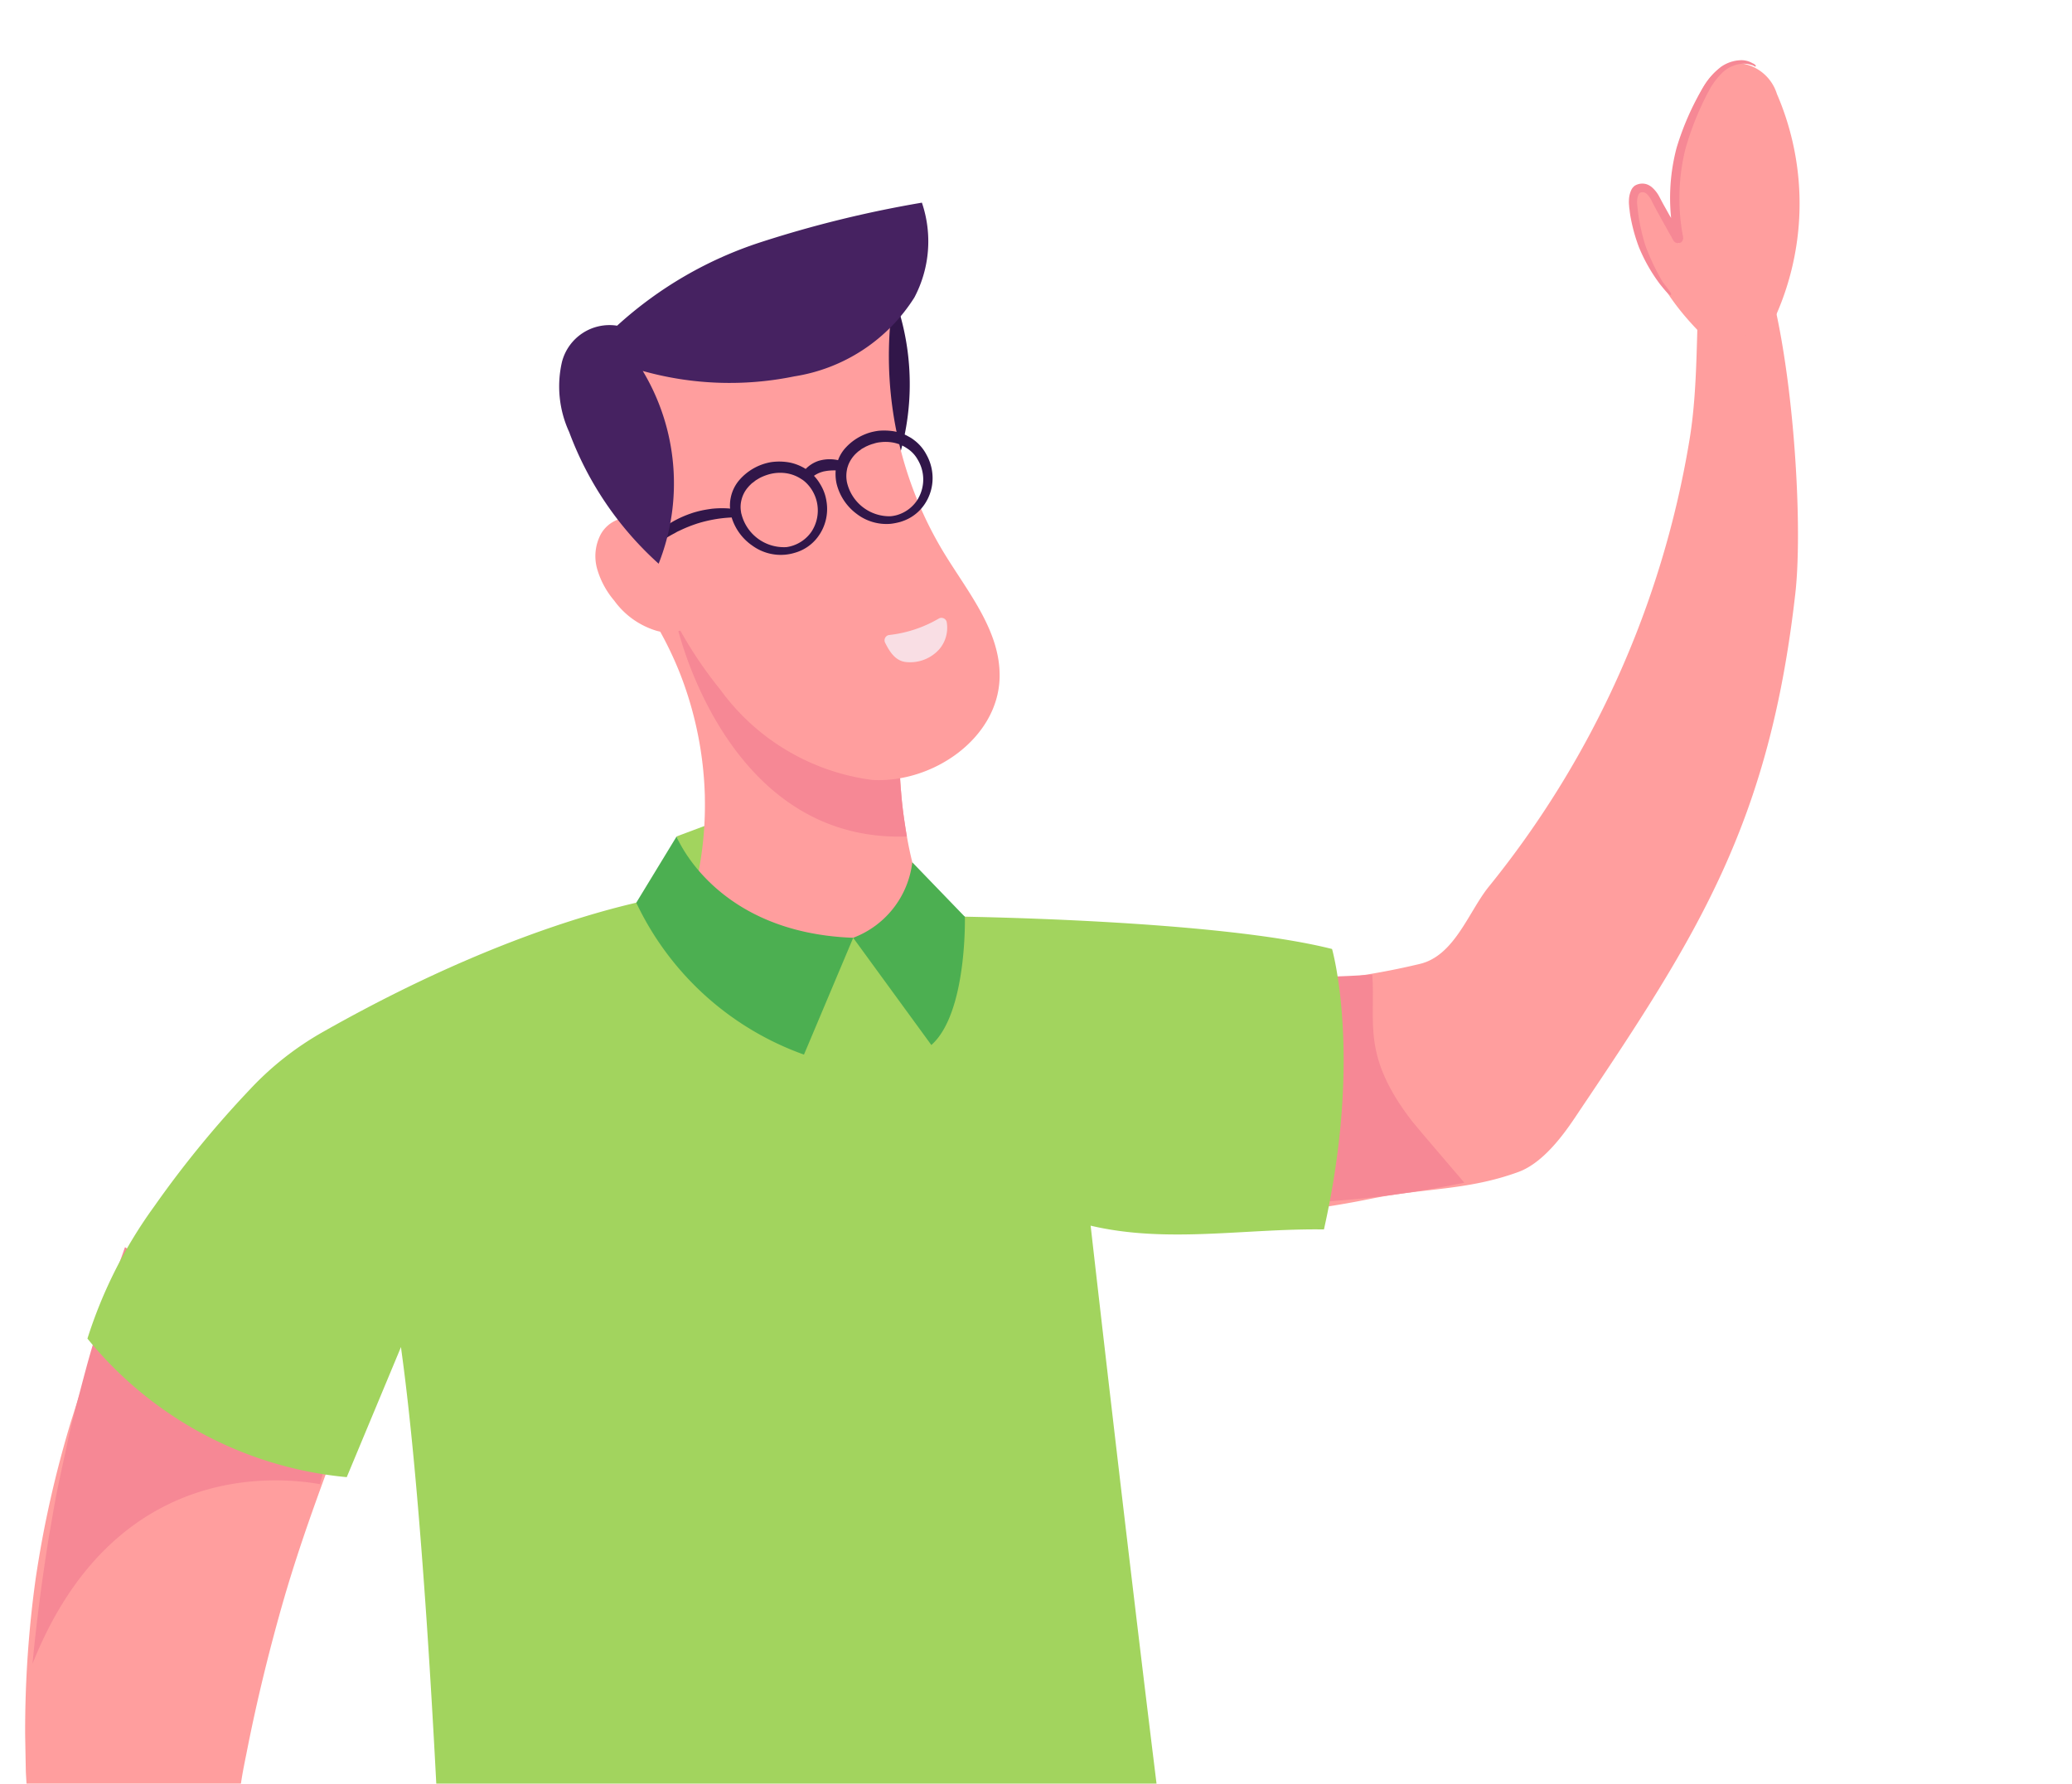 <svg xmlns="http://www.w3.org/2000/svg" xmlns:xlink="http://www.w3.org/1999/xlink" width="165" height="142" viewBox="0 0 165 142"><defs><style>.a{fill:#fff;stroke:#707070;}.b{clip-path:url(#a);}.c{fill:#ff9e9e;}.c,.d,.e,.f,.g,.h,.i{stroke:rgba(0,0,0,0);}.d{fill:#f68895;}.e{fill:#311649;}.f{fill:#a2d45e;}.g{fill:#f9dee4;}.h{fill:#4caf51;}.i{fill:#462261;}</style><clipPath id="a"><rect class="a" width="165" height="142" transform="translate(43 114)"/></clipPath></defs><g class="b" transform="translate(-43 -114)"><g transform="translate(43.003 114.061)"><g transform="matrix(0.995, -0.105, 0.105, 0.995, 68.939, 12.078)"><path class="c" d="M1145.542,402.948c9.22,5.479,20.3,6.828,31.277,5.765,4.333-.409,7.666.162,11.856-.881,2.31-.572,4.375-3.146,5.377-4.353,10.957-13.063,17.437-21.281,21.383-39.106,1.267-5.683,1.819-19.461.2-26.33-.511-2.167-2.473-9.158-3.966-4.559-1.8,5.54-1.737,12.225-3.373,18.01a76.152,76.152,0,0,1-19.625,33.566c-1.779,1.819-3.25,5.111-6.031,5.479a58.246,58.246,0,0,1-9.874.45c-4.886-.164-9.71-.838-15.291-1.574-2.371-.327-6.664-1.431-10.855-1.819Z" transform="translate(-1145.542 -321.701)"/><path class="c" d="M1154.1,348.125a21.99,21.99,0,0,0,2.4-18.306,3.5,3.5,0,0,0-2.891-2.78c-1.533-.159-2.662,1.159-3.418,2.471a19.783,19.783,0,0,0-2.725,11.331c-.46-1.132-.84-2.39-1.3-3.512-.213-.521-.579-1.19-1.178-1.083s-.689.683-.66,1.269c.221,4.747,1.958,8.183,5.084,11.736C1150.988,348.916,1152.541,348.559,1154.1,348.125Z" transform="translate(-1083.891 -326.842)"/><path class="d" d="M1146.146,335.99a1.162,1.162,0,0,1,.969-.01,1.333,1.333,0,0,1,.419.321,2.579,2.579,0,0,1,.456.742c.1.243.192.487.289.711s.219.509.3.7.106.237.176.392a15.619,15.619,0,0,1,1.018-5.5,21.857,21.857,0,0,1,2.637-4.614,5.909,5.909,0,0,1,1.546-1.423,2.909,2.909,0,0,1,1.586-.368,1.737,1.737,0,0,1,.945.337c.186.1.278.217.229.276s-.129-.086-.317-.141a1.91,1.91,0,0,0-.881-.178,2.6,2.6,0,0,0-1.347.433,5.73,5.73,0,0,0-1.325,1.37,23.251,23.251,0,0,0-2.42,4.565,16.465,16.465,0,0,0-.936,5.877c0,.26.029.623.041.777s.006.065.01.123a.5.5,0,0,1,0,.055.1.1,0,0,1,0,.027c0,.012,0,0,0,.012l0,.031c0,.029.006-.025,0,.053a.46.46,0,0,1-.2.3.49.49,0,0,1-.368.01.425.425,0,0,1-.165-.125.206.206,0,0,1-.051-.08c-.025-.041,0,0-.023-.045h0c-.022-.045.016.041-.029-.067s-.053-.139-.165-.395-.47-1.09-.6-1.4-.211-.5-.313-.746-.2-.495-.276-.709a1.835,1.835,0,0,0-.3-.532.492.492,0,0,0-.37-.2.311.311,0,0,0-.317.168,1.307,1.307,0,0,0-.159.493,2.162,2.162,0,0,0-.022.309c0,.149,0,.1,0,.337s0,.192.014.673a17.515,17.515,0,0,0,.284,2.228,17.89,17.89,0,0,0,1.057,3.03c.258.478.7,1.045.558,1.124s-.576-.642-.769-.93a13.283,13.283,0,0,1-1.362-3.109,13.7,13.7,0,0,1-.4-2.328,6.847,6.847,0,0,1-.031-.713,2.737,2.737,0,0,1,0-.362,2.384,2.384,0,0,1,.03-.384,2.022,2.022,0,0,1,.233-.734A.916.916,0,0,1,1146.146,335.99Z" transform="translate(-1085.556 -326.936)"/><path class="d" d="M1165.02,374.522c9.219,5.479,21.8,6.342,32.775,5.278-.077-.119-3.371-4.889-3.608-5.278-3.486-5.65-2.077-8.072-1.937-11.959-4.886-.164-9.71-.838-15.291-1.574-2.371-.327-6.664-1.431-10.855-1.819Z" transform="translate(-1159.02 -293.276)"/></g><g transform="translate(0 98.925)"><path class="c" d="M1200.776,412.068c.016,1.007.037,2,.055,2.992.055.988.119,1.964.174,2.931s.17,1.92.269,2.863.188,1.871.34,2.793.28,1.815.42,2.707.341,1.766.506,2.618c.09.433.175.859.264,1.283s.2.84.3,1.257q.307,1.241.6,2.444c.216.8.459,1.571.689,2.348s.435,1.515.689,2.245.5,1.444.745,2.142c.124.349.23.7.37,1.033l.4,1c.531,1.321,1.016,2.575,1.579,3.744s1.034,2.269,1.586,3.282,1.034,1.955,1.531,2.807,1,1.622,1.455,2.306c.23.349.444.669.664.969s.439.573.641.831a16.328,16.328,0,0,0,1.124,1.265c.676.665,1.209.969,1.59.873s.6-.578.689-1.409a9.966,9.966,0,0,0,.025-1.5c0-.291-.03-.6-.055-.937s-.044-.684-.064-1.06q-.083-1.126-.23-2.468c-.09-.9-.156-1.873-.26-2.911s-.17-2.154-.274-3.327-.145-2.412-.216-3.709c-.016-.323-.034-.653-.051-.983s-.016-.669-.021-1.007q-.024-1.019-.051-2.074c-.025-.7,0-1.424,0-2.154s0-1.473.021-2.229.064-1.526.09-2.3c.021-.387.026-.782.051-1.177s.055-.791.085-1.192c.06-.8.1-1.611.17-2.433s.17-1.651.25-2.487.2-1.69.305-2.543.2-1.721.361-2.594.276-1.746.416-2.636.335-1.777.51-2.678c.719-3.589,1.609-7.275,2.666-11.012s2.319-7.331,3.594-10.789c.329-.859.646-1.716.965-2.562s.676-1.674,1.013-2.494c.154-.41.324-.813.5-1.222s.354-.813.524-1.222c.344-.8.65-1.6,1.016-2.374s.689-1.548,1.021-2.309.689-1.5,1.039-2.24c.055-.117.105-.239.161-.349a74.377,74.377,0,0,1-19-6.432c-.179.316-.366.637-.55.957-.46.813-.931,1.637-1.379,2.48s-.869,1.709-1.294,2.582-.821,1.773-1.22,2.678-.809,1.822-1.149,2.765-.715,1.887-1.064,2.847-.634,1.941-.954,2.927c-.75,2.479-1.4,5.027-1.94,7.63-.324,1.557-.6,3.142-.841,4.73A87.85,87.85,0,0,0,1200.776,412.068Z" transform="translate(-1198.776 -372.98)"/></g><path class="d" d="M1200.777,402.723c7.094-15.4,19.564-14.019,23.616-13.084.166-.535.337-1.071.5-1.609.329-1.055.62-2.105.968-3.126s.657-2.039.973-3.041.657-1.979.99-2.949c.052-.154.1-.315.153-.46a58.836,58.836,0,0,1-18.108-8.469c-.171.416-.349.839-.524,1.259-.438,1.071-.887,2.156-1.314,3.266s-.828,2.25-1.233,3.4-.782,2.335-1.163,3.525-.771,2.4-1.1,3.64-.681,2.484-1.014,3.748-.6,2.556-.909,3.854C1201.912,395.939,1201.287,399.292,1200.777,402.723Z" transform="translate(-1217.624 -206.925) rotate(-3)"/><path class="e" d="M1185.142,337.416a20.19,20.19,0,0,1-.5,14.2,64.982,64.982,0,0,1-2.16-11.084,3.1,3.1,0,0,1,.31-2.1A3.172,3.172,0,0,1,1185.142,337.416Z" transform="translate(-1113.751 -313.33)"/><path class="f" d="M1189.022,356.6l3.39-1.269-1.25,6.665Z" transform="translate(-1135.148 -290.069)"/><path class="f" d="M1167.384,395.562a30.224,30.224,0,0,0,20.65,11.031l4.319-10.36c.021.186.046.375.071.556.765,5.615,1.421,13.169,1.979,21.374.855,12.693,1.462,26.928,1.811,37.882.1,3.02.17,5.789.23,8.2a231.357,231.357,0,0,0,47.208,1.93q7.229-.448,14.414-1.34c-1.326-6.29-2.454-12.463-3.4-18.448q-.5-3.127-.931-6.164c-.149-1.055-.294-2.11-.439-3.151-.974-7.265-3.921-31.989-6.024-50.5,6.093,1.436,12.321.209,18.579.3,3.1-13.805.646-22.327.646-22.327-9.1-2.3-28.957-2.555-29.222-2.574h0c-4.286-1.949-8.584-3.907-12.428-5.856-3.321,1.34-6.635,2.664-9.954,4l-.165.069h-.025c-.646.071-11.749,1.43-28.567,10.965l-.035.016-.03.021a24.246,24.246,0,0,0-5.725,4.514,82.184,82.184,0,0,0-7.653,9.349A36.793,36.793,0,0,0,1167.384,395.562Z" transform="translate(-1160.424 -289.052)"/><path class="c" d="M1204.045,372.854a46.972,46.972,0,0,1-19.928.646,27.867,27.867,0,0,0,1.88-10.639v-.149a28.942,28.942,0,0,0-1.928-9.646,28.371,28.371,0,0,0-2.406-4.776,26.073,26.073,0,0,1,3.764-.1c6.511.285,13.019,2.875,16.219,7.674a37.172,37.172,0,0,0-.14,4.55c.02.669.06,1.331.119,1.99.069.869.174,1.731.31,2.581.042.3.094.609.15.919q.179,1.038.434,2.068A36.972,36.972,0,0,0,1204.045,372.854Z" transform="translate(-1129.87 -299.377)"/><path class="d" d="M1200.706,364.968c.042.3.094.609.15.919-14.52.526-18.34-16.91-18.34-16.91l1.685-.8c6.511.285,13.02,2.875,16.218,7.674a37.146,37.146,0,0,0-.14,4.55c.02.669.06,1.331.12,1.99C1200.465,363.254,1200.571,364.111,1200.706,364.968Z" transform="translate(-1128.64 -299.354)"/><path class="c" d="M1200.289,338.027a30.249,30.249,0,0,0,4.259,18.616c1.914,3.135,4.509,6.23,4.419,9.905-.115,4.826-5.3,8.425-10.131,8.154a17.775,17.775,0,0,1-12.118-7.2,33.308,33.308,0,0,1-7.189-24.835A36.751,36.751,0,0,1,1200.289,338.027Z" transform="translate(-1129.368 -312.668)"/><path class="g" d="M1181.509,349.676a9.991,9.991,0,0,0,3.925-1.305.431.431,0,0,1,.589.156.452.452,0,0,1,.052.163,2.635,2.635,0,0,1-.579,2.1,3.105,3.105,0,0,1-2.723,1.034c-.8-.11-1.241-.8-1.609-1.531a.428.428,0,0,1,.191-.575A.409.409,0,0,1,1181.509,349.676Z" transform="translate(-1110.682 -299.184)"/><path class="h" d="M1187.587,355.887s3.01,7.669,14.065,8.064l-3.921,9.3a23.515,23.515,0,0,1-13.355-12.093Z" transform="translate(-1133.711 -289.351)"/><path class="h" d="M1180.5,362.791a7.351,7.351,0,0,0,4.709-6.01l4.187,4.337s.191,7.681-2.67,10.209Z" transform="translate(-1112.563 -288.19)"/><path class="e" d="M1181.642,350.812h0a3.617,3.617,0,0,1,.765-.894,7.345,7.345,0,0,1,1.106-.809,8.479,8.479,0,0,1,1.524-.689c.085-.03.175-.06.264-.085.179-.051.361-.1.549-.14h0c.264-.06.54-.1.816-.14a7.744,7.744,0,0,1,1.365-.025l.1.014a3.016,3.016,0,0,1,.055-.885,3.08,3.08,0,0,1,.671-1.379,4.3,4.3,0,0,1,2.556-1.441,4.59,4.59,0,0,1,1.494.039,3.874,3.874,0,0,1,1.246.506,2.55,2.55,0,0,1,1.075-.66l.1-.025a3.083,3.083,0,0,1,1.4-.014,2.969,2.969,0,0,1,.623-1.011,4.239,4.239,0,0,1,1.232-.919h0a4.446,4.446,0,0,1,.69-.271,4.782,4.782,0,0,1,.69-.14,4.892,4.892,0,0,1,1,.014,2.863,2.863,0,0,1,.485.09,3.409,3.409,0,0,1,.921.37h0a2.576,2.576,0,0,1,.43.28,3.42,3.42,0,0,1,.97,1.149,3.816,3.816,0,0,1,.46,1.409,3.71,3.71,0,0,1-.74,2.721l-.043.055a3.459,3.459,0,0,1-1.131.919,3.866,3.866,0,0,1-.616.246,5.06,5.06,0,0,1-.77.154,3.893,3.893,0,0,1-2.73-.8,4.249,4.249,0,0,1-1.59-2.409,3.593,3.593,0,0,1-.069-1.041,4,4,0,0,0-.991.09l-.08.025a2.18,2.18,0,0,0-.659.315,3.468,3.468,0,0,1,.489.65,3.588,3.588,0,0,1,.51,1.39,3.712,3.712,0,0,1-.671,2.8,3.444,3.444,0,0,1-1.859,1.289,3.722,3.722,0,0,1-.6.131,3.843,3.843,0,0,1-2.758-.69,4.23,4.23,0,0,1-1.666-2.255l-.23.014a10.545,10.545,0,0,0-1.232.154,10.88,10.88,0,0,0-1.149.276l-.042.014h0c-.094.025-.181.06-.276.09a10.813,10.813,0,0,0-1.1.446l-.294.136-.228.131h0a8.413,8.413,0,0,0-.834.49l-.421.285a5.339,5.339,0,0,1-.46.294.591.591,0,0,1-.124.055.233.233,0,0,1-.1.014.269.269,0,0,1-.105-.041l-.051-.071v-.064A.3.3,0,0,1,1181.642,350.812Zm15.78-4.946a3.473,3.473,0,0,0,3.466,2.785,2.76,2.76,0,0,0,.549-.1,2.9,2.9,0,0,0,1.5-1.046,1.88,1.88,0,0,0,.209-.336h0a3.045,3.045,0,0,0-.071-3.02,2.486,2.486,0,0,0-.77-.85l-.129-.085h0a2.812,2.812,0,0,0-.86-.384h0l-.05-.014a3.309,3.309,0,0,0-1.166-.06,2.31,2.31,0,0,0-.54.115,3.058,3.058,0,0,0-.556.209h-.017l-.268.149a.99.99,0,0,0-.161.1l-.085.069a1.3,1.3,0,0,0-.23.179,2.56,2.56,0,0,0-.706,1.011l-.05.154a1.044,1.044,0,0,0-.042.17,2.532,2.532,0,0,0-.021.949ZM1189,348.282a.773.773,0,0,0,.035.184l.016.06a3.483,3.483,0,0,0,3.567,2.581,2.587,2.587,0,0,0,.435-.094,2.919,2.919,0,0,0,1.56-1.135,3.078,3.078,0,0,0,0-3.374,2.964,2.964,0,0,0-.5-.586,1.859,1.859,0,0,0-.31-.23,2.962,2.962,0,0,0-1.064-.439,3.3,3.3,0,0,0-1.556.076,3.939,3.939,0,0,0-.715.289l-.26.156a1.353,1.353,0,0,0-.156.12l-.085.064a1.249,1.249,0,0,0-.216.184c-.055.051-.1.1-.149.154l-.046.055a2.356,2.356,0,0,0-.515.991,2.251,2.251,0,0,0-.042.942Z" transform="translate(-1129.995 -307.61)"/><path class="c" d="M1194.165,346.7a1.988,1.988,0,0,0-1.82-1.859,2.579,2.579,0,0,0-2.356,1.335,3.741,3.741,0,0,0-.276,2.774,6.789,6.789,0,0,0,1.349,2.494,6.445,6.445,0,0,0,3.39,2.411,3.416,3.416,0,0,0,3.718-1.356C1196.353,350.815,1194.158,349.177,1194.165,346.7Z" transform="translate(-1142.156 -303.692)"/><path class="i" d="M1189.695,362.674a17.381,17.381,0,0,0-1.264-15.345,25.624,25.624,0,0,0,12.07.43,13.826,13.826,0,0,0,9.558-6.279,9.566,9.566,0,0,0,.6-7.55,90.831,90.831,0,0,0-12.781,3.13,31.355,31.355,0,0,0-11.491,6.665,3.908,3.908,0,0,0-4.39,2.88,8.672,8.672,0,0,0,.575,5.589A26.471,26.471,0,0,0,1189.695,362.674Z" transform="translate(-1137.248 -317.856)"/><path class="c" d="M1212.022,413.021a13.35,13.35,0,0,0,6.959,3.084,4.426,4.426,0,0,1,1.519.34,1.261,1.261,0,0,1,.749,1.25c-.135.756-1.124,1.009-1.88.88a4.862,4.862,0,0,0-2.266-.209,2.112,2.112,0,0,0-1.271,1.986,6.3,6.3,0,0,0,.609,2.42l2.909,7.239a4.385,4.385,0,0,1,.311,3.76,3.822,3.822,0,0,1-3.71,1.345,13.455,13.455,0,0,1-10.259-20.79A17.072,17.072,0,0,1,1212.022,413.021Z" transform="translate(-1197.249 -243.308)"/></g></g></svg>